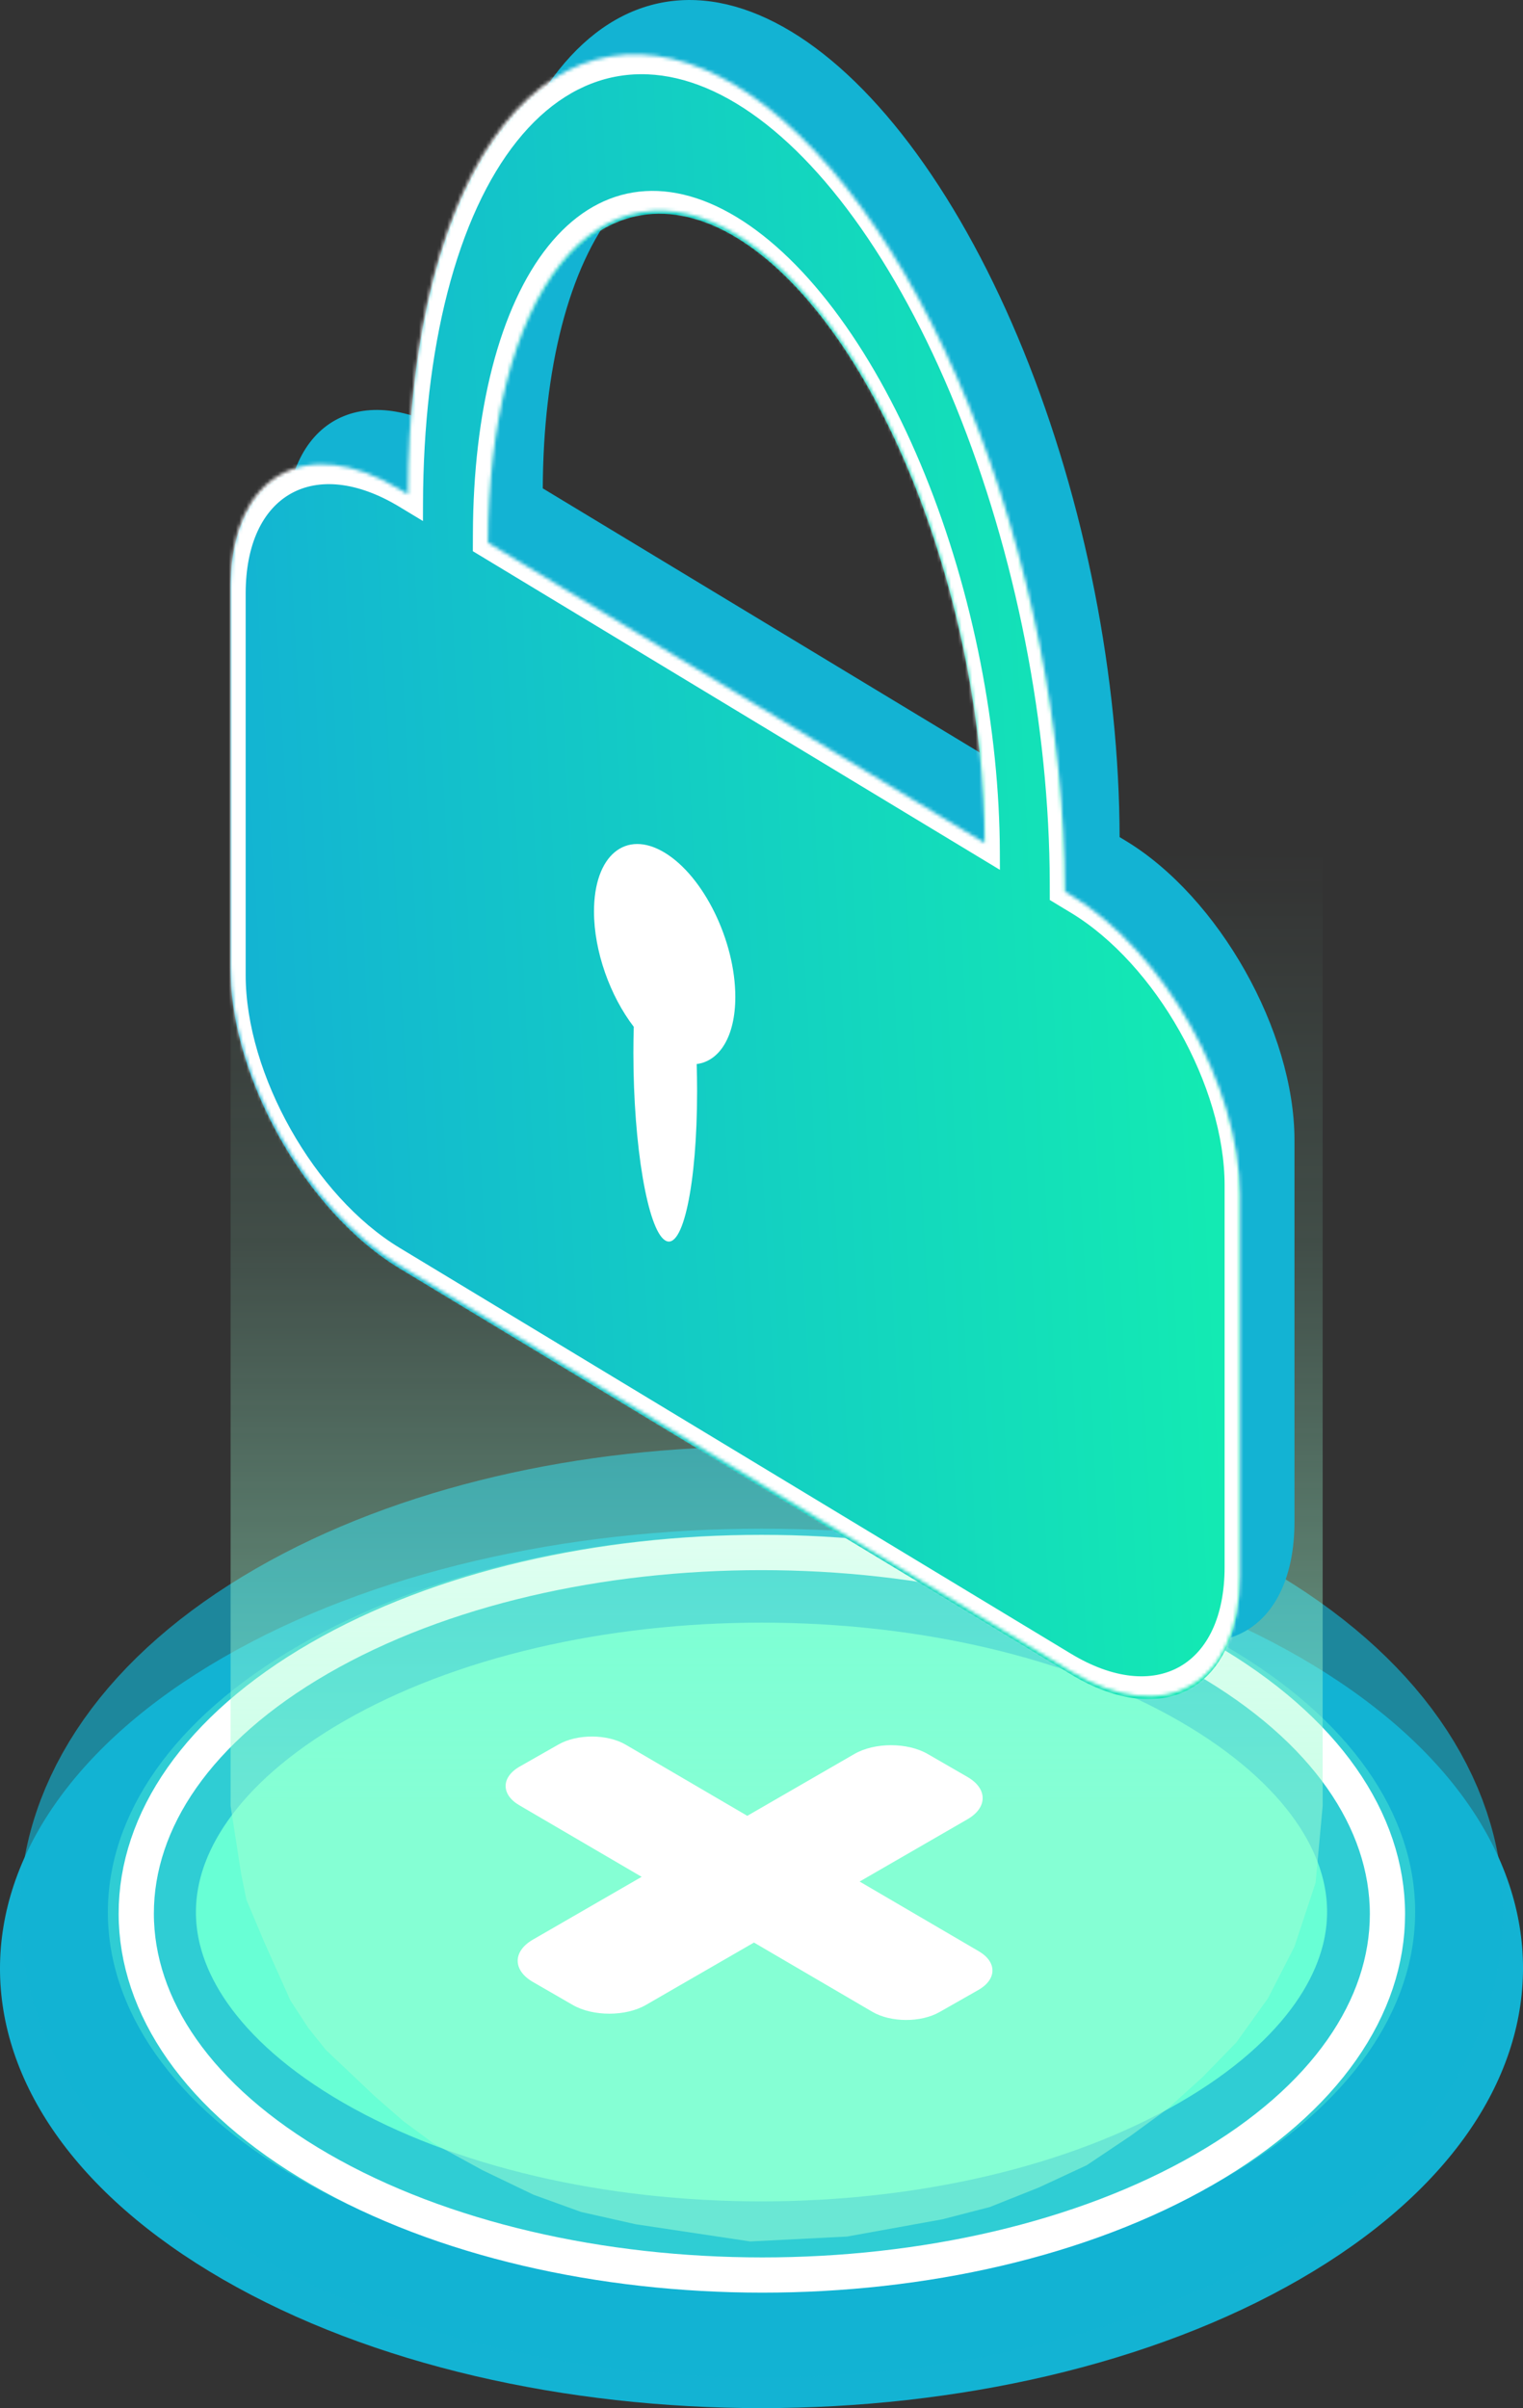 <svg xmlns="http://www.w3.org/2000/svg" fill="none" viewBox="89.54 77.84 432.33 683.46">
<rect x="89.54" y="77.84" width="432.33" height="683.46" fill="#333333" stroke="none"/>
<path d="M458.593 548.231C542.994 596.96 542.964 675.981 458.527 724.731C374.091 773.481 237.221 773.498 152.821 724.769C68.42 676.04 68.45 597.019 152.886 548.269C237.323 499.52 374.193 499.503 458.593 548.231Z" fill="#13B3D3"/>
<path d="M436.943 544.731C509.377 586.551 509.365 654.38 436.877 696.231C364.388 738.082 246.906 738.089 174.471 696.269C102.037 654.449 102.049 586.62 174.537 544.769C247.025 502.918 364.508 502.911 436.943 544.731Z" fill="#68FFD5" stroke="url(#paint0_linear_149_13)" stroke-width="50"/>
<g style="mix-blend-mode:screen">
<path d="M431.324 548.533C500.712 588.593 500.755 653.512 431.438 693.533C362.12 733.553 249.678 733.528 180.291 693.467C110.903 653.406 110.86 588.487 180.177 548.467C249.494 508.447 361.937 508.472 431.324 548.533Z" stroke="white" stroke-width="10"/>
</g>
<path d="M155 216H465V590.402L463 612.168L457 630.303L449.5 644.95L440.5 657.504L431 667.269L421 676.336L410.5 684.008L398 692.378L384.5 698.655L370.5 704.235L357 707.723L330 712.605L302.5 714L270 709.118L254.5 705.63L241 700.748L226.5 693.773L212.5 686.101L204 679.824L196 672.849L182 659.597L177 653.319L172 645.647L164.5 628.908L159.5 617.05L158 609.712L155 590.402V216Z" fill="url(#paint1_linear_149_13)"/>
<path fill-rule="evenodd" clip-rule="evenodd" d="M407.364 315.425L409.074 316.458C435.542 332.457 456.999 370.499 456.999 401.427V509.713C456.999 540.641 435.542 552.743 409.074 536.744L218.48 421.538C192.012 405.539 170.555 367.498 170.555 336.57V228.284C170.555 197.356 192.012 185.254 218.48 201.253L220.894 202.712C220.953 180.302 223.363 159.546 227.99 141.601C232.675 123.426 239.543 108.49 248.201 97.646C256.858 86.801 267.137 80.26 278.449 78.397C289.761 76.533 301.885 79.383 314.129 86.784C326.373 94.185 338.497 105.992 349.809 121.531C361.121 137.069 371.399 156.036 380.057 177.347C388.714 198.658 395.582 221.896 400.268 245.735C404.894 269.274 407.304 292.943 407.364 315.425ZM243.617 216.447C243.677 199.579 245.498 183.955 248.983 170.438C252.526 156.693 257.72 145.397 264.268 137.196C270.816 128.994 278.589 124.048 287.144 122.638C295.699 121.229 304.869 123.384 314.129 128.981C323.389 134.578 332.558 143.508 341.113 155.26C349.668 167.011 357.441 181.355 363.989 197.473C370.537 213.59 375.731 231.165 379.275 249.194C382.759 266.923 384.581 284.749 384.641 301.689L243.617 216.447Z" fill="url(#paint2_linear_149_13)"/>
<path fill-rule="evenodd" clip-rule="evenodd" d="M391.809 331.71L393.519 332.744C419.988 348.743 441.445 386.785 441.445 417.713V525.998C441.445 556.926 419.988 569.029 393.519 553.03L202.925 437.824C176.457 421.825 155 383.783 155 352.855V244.57C155 213.642 176.457 201.539 202.925 217.538L205.339 218.997C205.399 196.588 207.808 175.832 212.435 157.886C217.12 139.712 223.988 124.776 232.646 113.932C241.304 103.087 251.582 96.546 262.894 94.682C274.206 92.819 286.33 95.669 298.574 103.07C310.818 110.471 322.942 122.278 334.254 137.816C345.566 153.355 355.844 172.322 364.502 193.633C373.16 214.944 380.028 238.182 384.713 262.021C389.34 285.56 391.749 309.229 391.809 331.71ZM228.062 232.732C228.122 215.865 229.944 200.24 233.428 186.724C236.972 172.979 242.166 161.683 248.713 153.482C255.261 145.28 263.035 140.333 271.59 138.924C280.145 137.514 289.314 139.67 298.574 145.267C307.834 150.864 317.003 159.794 325.558 171.545C334.113 183.297 341.887 197.641 348.434 213.758C354.982 229.876 360.176 247.451 363.72 265.48C367.204 283.208 369.026 301.035 369.086 317.975L228.062 232.732Z" fill="url(#paint3_linear_149_13)"/>
<mask id="path-7-inside-1_149_13" fill="white">
<path fill-rule="evenodd" clip-rule="evenodd" d="M391.809 330.853L393.519 331.886C419.988 347.885 441.445 385.927 441.445 416.855V525.141C441.445 556.069 419.988 568.171 393.519 552.172L202.925 436.967C176.457 420.968 155 382.926 155 351.998V243.712C155 212.784 176.457 200.682 202.925 216.681L205.339 218.14C205.399 195.731 207.808 174.975 212.435 157.029C217.12 138.855 223.988 123.919 232.646 113.074C241.304 102.23 251.582 95.689 262.894 93.825C274.206 91.961 286.33 94.811 298.574 102.212C310.818 109.613 322.942 121.42 334.254 136.959C345.566 152.498 355.844 171.464 364.502 192.775C373.16 214.086 380.028 237.325 384.713 261.163C389.34 284.702 391.749 308.371 391.809 330.853ZM228.062 231.875C228.122 215.007 229.944 199.383 233.428 185.867C236.972 172.122 242.166 160.826 248.713 152.624C255.261 144.423 263.035 139.476 271.59 138.066C280.145 136.657 289.314 138.812 298.574 144.409C307.834 150.007 317.003 158.936 325.558 170.688C334.113 182.44 341.887 196.784 348.434 212.901C354.982 229.018 360.176 246.593 363.72 264.622C367.204 282.351 369.026 300.177 369.086 317.118L228.062 231.875Z"/>
</mask>
<path d="M391.809 330.853L387.53 328.282L387.543 333.274L391.809 335.853V330.853ZM205.339 218.14V223.14L209.605 225.718L209.618 220.742L205.339 218.14ZM212.435 157.029L216.576 160.793L212.435 157.029ZM262.894 93.825L260.541 88.227L262.894 93.825ZM298.574 102.212V97.212V102.212ZM334.254 136.959L336.607 134.205V134.205L334.254 136.959ZM364.502 192.775L368.124 192.301L364.502 192.775ZM384.713 261.163L380.572 259.922L384.713 261.163ZM228.062 231.875L223.783 229.268L223.765 234.278L228.062 236.875V231.875ZM233.428 185.867L237.569 189.631V189.631L233.428 185.867ZM248.713 152.624L245.092 147.772L248.713 152.624ZM271.59 138.066L273.943 143.665L273.943 143.665L271.59 138.066ZM325.558 170.688L323.205 173.442L323.205 173.442L325.558 170.688ZM348.434 212.901L352.056 212.427L348.434 212.901ZM363.72 264.622L359.579 263.38L363.72 264.622ZM369.086 317.118V322.118L373.383 324.715L373.365 319.683L369.086 317.118ZM391.809 335.853L393.519 336.886V326.886L391.809 325.853V335.853ZM393.519 336.886C417.624 351.457 437.166 386.102 437.166 414.269L445.724 419.442C445.724 385.752 422.351 344.314 393.519 326.886V336.886ZM437.166 414.269V522.554L445.724 527.727V419.442L437.166 414.269ZM437.166 522.554C437.166 550.721 417.625 561.743 393.519 547.172V557.172C422.351 574.6 445.724 561.417 445.724 527.727L437.166 522.554ZM393.519 547.172L202.925 431.967V441.967L393.519 557.172V547.172ZM202.925 431.967C178.82 417.396 159.279 382.751 159.279 354.584L150.721 349.411C150.721 383.101 174.094 424.539 202.925 441.967V431.967ZM159.279 354.584V246.299L150.721 241.126V349.411L159.279 354.584ZM159.279 246.299C159.279 218.132 178.82 207.11 202.925 221.681V211.681C174.094 194.253 150.721 207.436 150.721 241.126L159.279 246.299ZM202.925 221.681L205.339 223.14V213.14L202.925 211.681V221.681ZM208.294 153.265C203.573 171.579 201.121 192.729 201.06 215.538L209.618 220.742C209.677 198.732 212.044 178.37 216.576 160.793L208.294 153.265ZM229.024 108.222C220.102 119.397 213.075 134.722 208.294 153.265L216.576 160.793C221.166 142.987 227.874 128.44 236.268 117.926L229.024 108.222ZM260.541 88.227C248.627 90.189 237.943 97.05 229.024 108.222L236.268 117.926C244.664 107.409 254.537 101.188 265.247 99.424L260.541 88.227ZM298.574 97.212C285.406 89.253 272.475 86.26 260.541 88.227L265.247 99.424C275.937 97.662 287.254 100.37 298.574 107.212V97.212ZM336.607 134.205C324.673 117.812 311.742 105.172 298.574 97.212V107.212C309.894 114.055 321.211 125.028 331.901 139.713L336.607 134.205ZM368.124 192.301C359.205 170.347 348.521 150.571 336.607 134.205L331.901 139.713C342.611 154.424 352.484 172.581 360.88 193.249L368.124 192.301ZM388.854 262.405C384.073 238.083 377.046 214.262 368.124 192.301L360.88 193.249C369.274 213.91 375.982 236.566 380.572 259.922L388.854 262.405ZM396.088 333.424C396.027 310.541 393.575 286.427 388.854 262.405L380.572 259.922C385.104 282.977 387.471 306.201 387.53 328.282L396.088 333.424ZM232.341 234.482C232.399 218.012 234.179 202.78 237.569 189.631L229.287 182.103C225.708 195.986 223.844 212.002 223.783 229.268L232.341 234.482ZM237.569 189.631C241.017 176.254 246.051 165.347 252.335 157.476L245.092 147.772C238.28 156.304 232.926 167.989 229.287 182.103L237.569 189.631ZM252.335 157.476C258.622 149.602 265.99 144.975 273.943 143.665L269.237 132.468C260.079 133.977 251.901 139.243 245.092 147.772L252.335 157.476ZM273.943 143.665C281.876 142.358 290.238 144.371 298.574 149.409V139.409C288.39 133.254 278.414 130.956 269.237 132.468L273.943 143.665ZM298.574 149.409C306.91 154.448 315.272 162.544 323.205 173.442L327.911 167.934C318.734 155.328 308.758 145.565 298.574 139.409V149.409ZM323.205 173.442C331.158 184.366 338.526 197.901 344.813 213.375L352.056 212.427C345.247 195.667 337.069 180.513 327.911 167.934L323.205 173.442ZM344.813 213.375C351.096 228.842 356.131 245.835 359.579 263.38L367.861 265.864C364.222 247.351 358.868 229.194 352.056 212.427L344.813 213.375ZM359.579 263.38C362.969 280.628 364.749 298.011 364.807 314.552L373.365 319.683C373.304 302.344 371.44 284.074 367.861 265.864L359.579 263.38ZM228.062 236.875L369.086 322.118V312.118L228.062 226.875V236.875Z" fill="white" mask="url(#path-7-inside-1_149_13)"/>
<g style="mix-blend-mode:screen">
<path fill-rule="evenodd" clip-rule="evenodd" d="M287.306 379.832C293.815 379.005 298.273 371.984 298.273 360.772C298.273 344.86 289.292 326.533 278.215 319.837C267.137 313.141 258.156 320.612 258.156 336.524C258.156 347.919 262.762 360.554 269.446 369.268C269.374 371.653 269.337 374.119 269.337 376.654C269.337 403.042 273.385 426.88 278.379 429.899C283.374 432.918 287.422 413.974 287.422 387.586C287.422 384.97 287.382 382.38 287.306 379.832Z" fill="white"/>
</g>
<g style="mix-blend-mode:screen">
<path fill-rule="evenodd" clip-rule="evenodd" d="M352.868 575.642C347.128 572.328 337.823 572.328 332.083 575.642L301.673 593.2L267.166 573.015C261.939 569.958 253.405 569.923 248.105 572.938L237.086 579.205C231.786 582.22 231.726 587.142 236.953 590.199L271.683 610.514L240.803 628.343C235.063 631.656 235.063 637.029 240.803 640.343L252.113 646.873C257.852 650.186 267.158 650.186 272.898 646.873L303.568 629.165L337.172 648.822C342.398 651.879 350.932 651.914 356.233 648.899L367.251 642.632C372.552 639.617 372.611 634.695 367.385 631.637L333.558 611.851L364.178 594.172C369.918 590.858 369.918 585.486 364.178 582.172L352.868 575.642Z" fill="white"/>
</g>
<defs>
<linearGradient id="paint0_linear_149_13" x1="152.886" y1="532.269" x2="305.707" y2="796.962" gradientUnits="userSpaceOnUse">
<stop offset="1" stop-color="#13B3D3" stop-opacity="0.66"/>
</linearGradient>
<linearGradient id="paint1_linear_149_13" x1="310.113" y1="216" x2="309.98" y2="590.402" gradientUnits="userSpaceOnUse">
<stop offset="0.276" stop-color="#9FFFD4" stop-opacity="0"/>
<stop offset="0.573" stop-color="#9FFFD4" stop-opacity="0.129"/>
<stop offset="1" stop-color="#9FFFD4" stop-opacity="0.53"/>
</linearGradient>
<linearGradient id="paint2_linear_149_13" x1="357.173" y1="127.374" x2="154" y2="343.511" gradientUnits="userSpaceOnUse">
<stop offset="1" stop-color="#13B3D3"/>
</linearGradient>
<linearGradient id="paint3_linear_149_13" x1="438.812" y1="223.404" x2="149.812" y2="238.363" gradientUnits="userSpaceOnUse">
<stop stop-color="#13EDB1"/>
<stop offset="1" stop-color="#13B3D3"/>
</linearGradient>
</defs>
</svg>